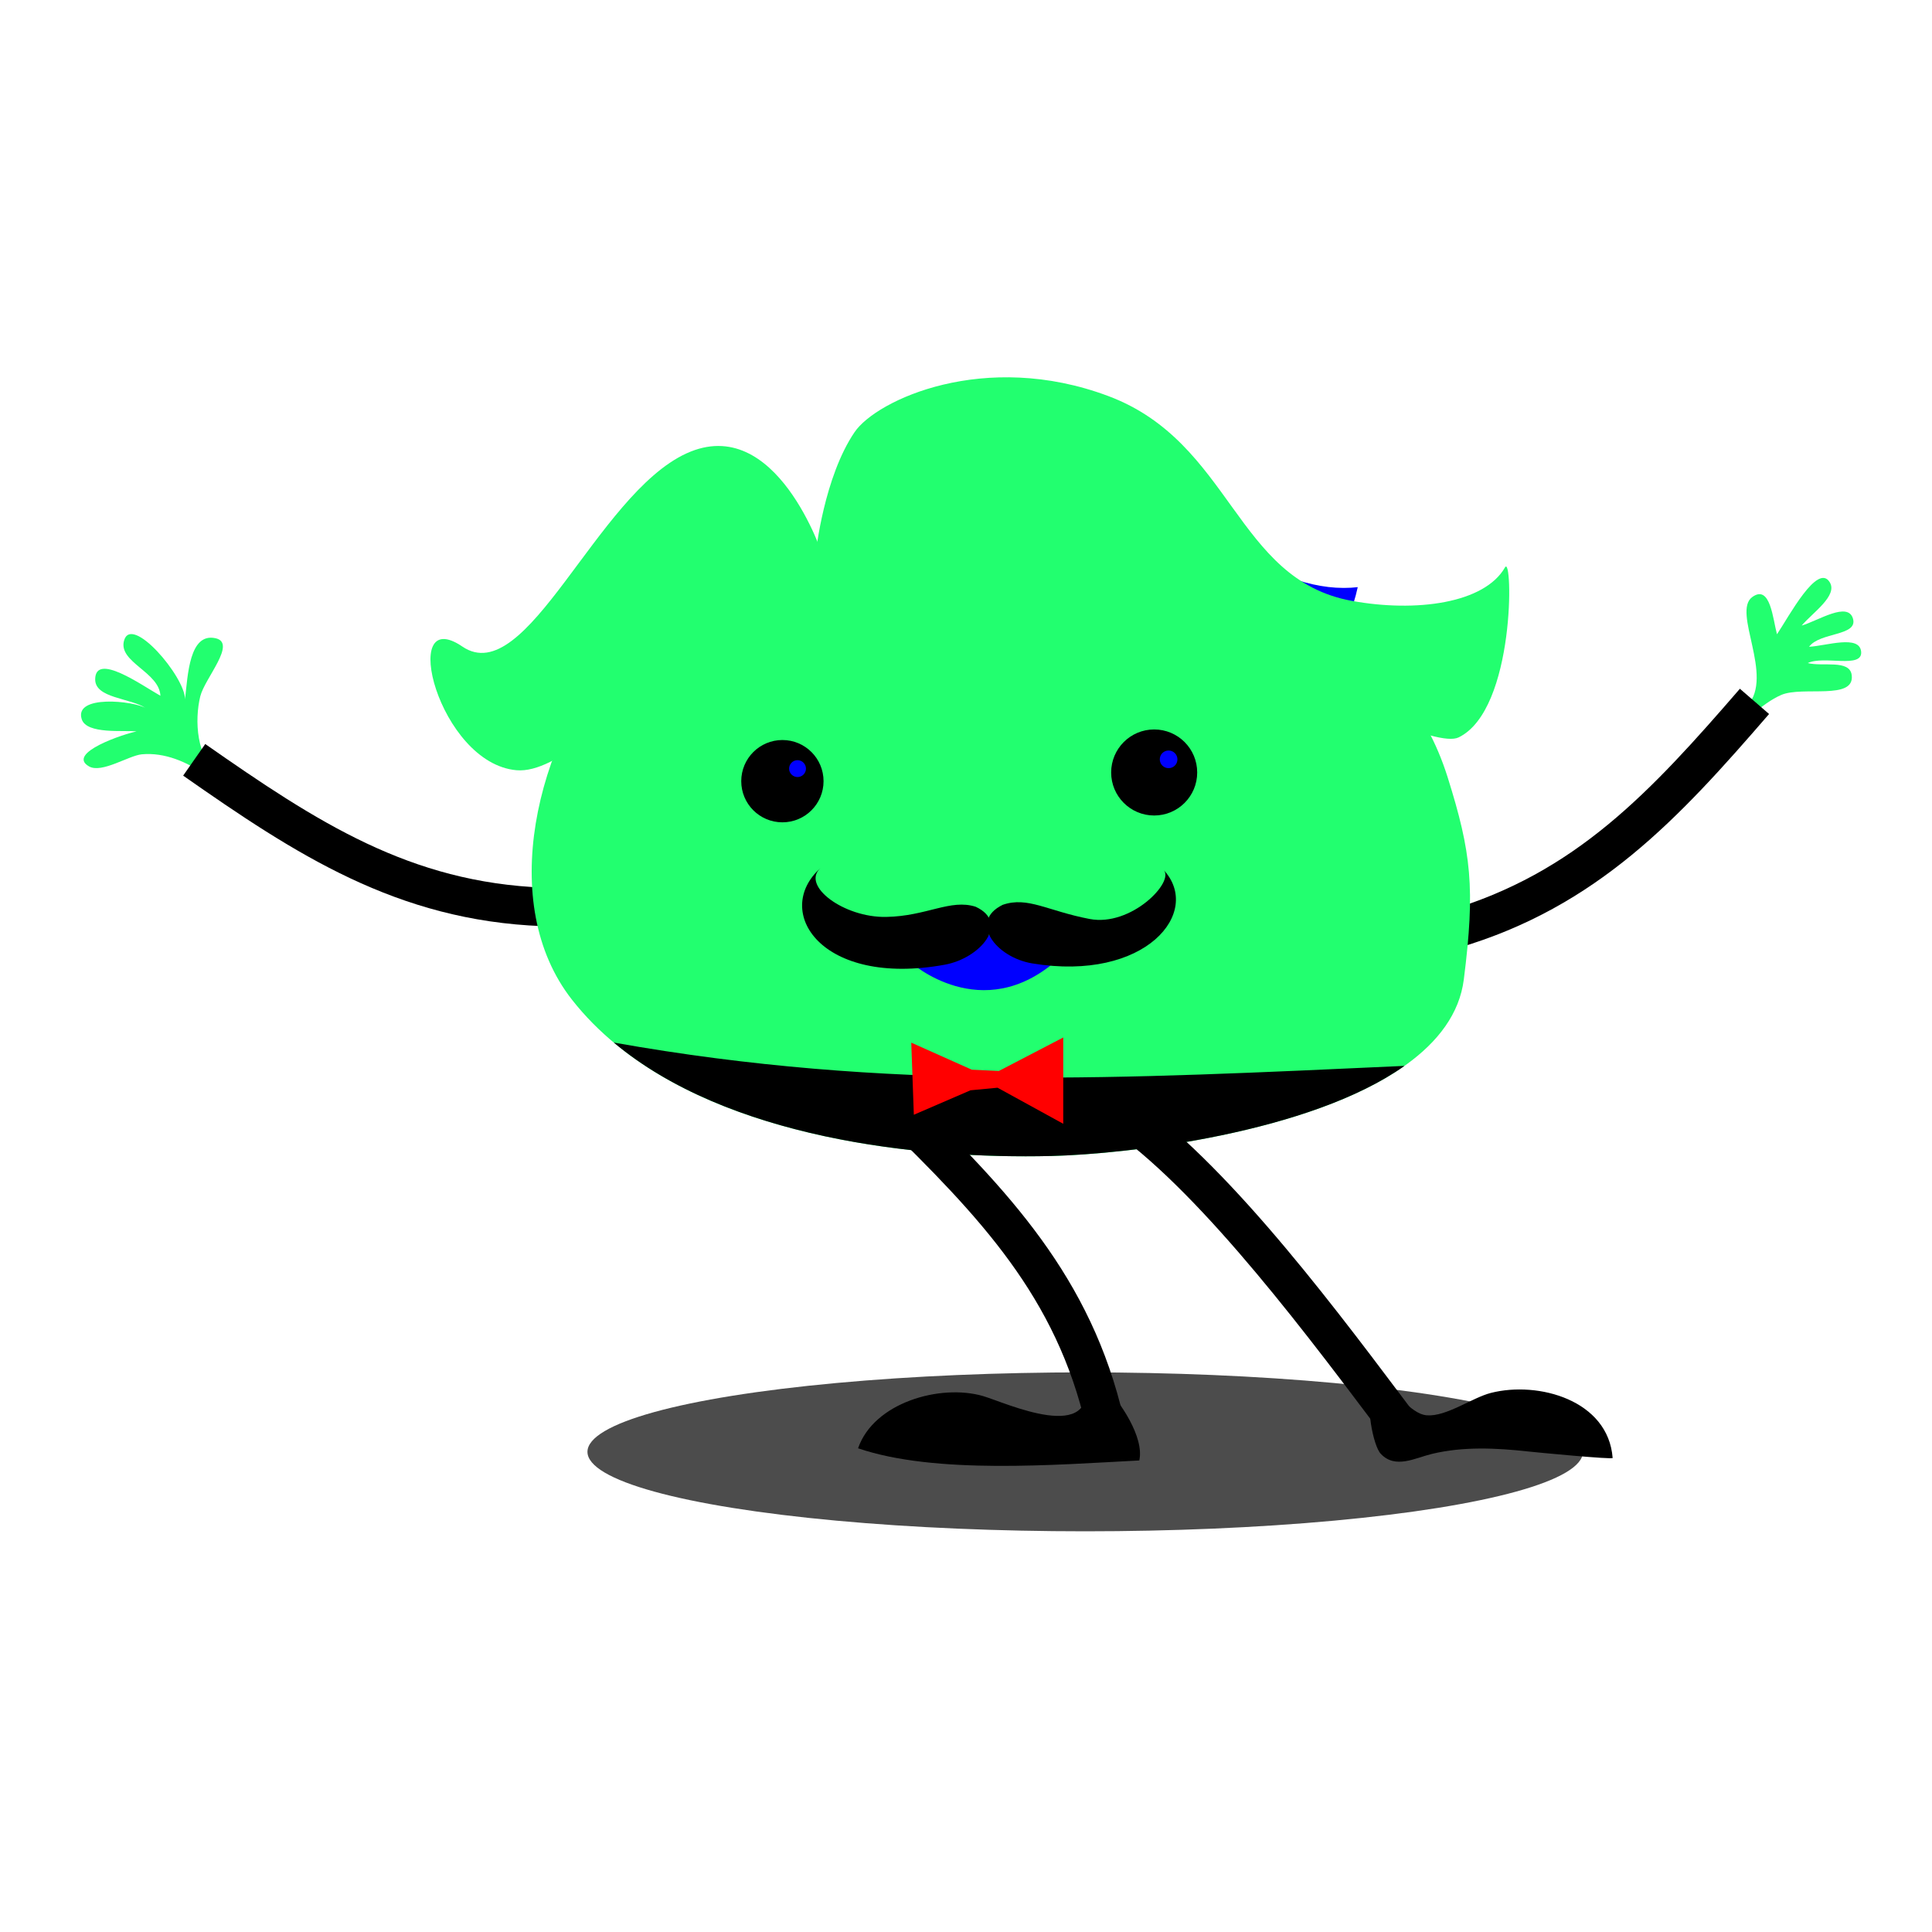 <?xml version="1.0" encoding="utf-8"?>
<!-- Generator: Adobe Illustrator 21.1.0, SVG Export Plug-In . SVG Version: 6.00 Build 0)  -->
<svg version="1.1" id="Layer_1" xmlns="http://www.w3.org/2000/svg" xmlns:xlink="http://www.w3.org/1999/xlink" x="0px" y="0px"
	 viewBox="0 0 3000 3000" style="enable-background:new 0 0 3000 3000;" xml:space="preserve">
<style type="text/css">
	.st0{fill:#22FF6F;}
	.st1{opacity:0.7;}
	.st2{fill:#0000FF;}
	.st3{fill:#FF0000;}
</style>
<g>
	<path class="st0" d="M339.3,1201.5c-34.2-23.9-37.5-83.1-28.3-120.3c7-28.2,57.4-82.9,23.5-90.2c-40.5-8.7-42.8,56.9-47.2,94.9
		c0.4-34.7-84.1-134.1-94.9-90.4c-8.2,33,55,48.2,56.7,84.9c-29.2-16.5-100.8-67.8-101.3-25.7c-0.3,29.7,53.7,28.7,78.9,45
		c-18.9-11.4-112.1-21.5-99.8,17.1c7.6,23.9,66.2,16.7,85.1,19c-18.3,3.4-110.1,33.6-73.7,54.3c19.7,11.2,61.6-16.9,81.9-18.8
		c35.1-3.3,70.9,11.8,98.6,32.2L339.3,1201.5z"/>
	<path class="st0" d="M2713.4,1095.8c41.9-46.3-24.4-145.8,7.6-168.8c28.1-20.2,31.9,34.7,38.3,57.9c18.6-27.8,63-111.6,81.9-80.8
		c12.9,20.9-26.7,47.3-43.6,67.3c25.7-7.6,72.2-38.2,79.8-10.4c7.3,26.9-51.4,20.4-68.3,43.3c26.4-1.3,78.9-19.4,80.9,8
		c1.9,26.4-58.1,5.2-82.9,17.3c22.7,6,64.9-6,68.2,18.5c5.4,40-76.1,16.7-109.4,31c-29.1,12.5-65.9,47.7-86.6,72.3L2713.4,1095.8z"
		/>
	<path d="M2701.7,1069.5L2701.7,1069.5l45.3,39.2c-139,160.8-266,299.7-483.7,363.5l-16.9-57.5
		C2446.3,1356,2562.3,1230.6,2701.7,1069.5z"/>
	<path d="M318.7,1155.3L318.7,1155.3l-34.3,49.1c174.2,121.8,331.4,225.2,558.1,233.7l2.2-59.8
		C636.6,1370.3,493.3,1277.3,318.7,1155.3z"/>
	<ellipse class="st1" cx="1685.1" cy="2254.4" rx="772.9" ry="123.4"/>
	<path class="st0" d="M959.1,1002.6c-127.8,151.7-187.8,400.9-70.8,549.9c160.4,204.2,505.5,248.4,744.7,242.5
		c159.9-4,613.1-61.8,640-274c18-142,11.6-197.3-25.1-314.1c-68.9-219.4-276.4-298.3-486.8-322.4c-189.6-21.7-495.6-69.6-670.5,12.7
		C1042.6,919.7,997.8,956.7,959.1,1002.6z"/>
	<path d="M1859,1199.5c0,36.9-29.9,66.8-66.8,66.8c-36.9,0-66.8-29.9-66.8-66.8c0-36.9,29.9-66.8,66.8-66.8
		C1829.1,1132.7,1859,1162.6,1859,1199.5z"/>
	<path class="st2" d="M1828.3,1179.1c0,7.6-6.1,13.7-13.7,13.7c-7.6,0-13.7-6.1-13.7-13.7s6.1-13.7,13.7-13.7
		C1822.1,1165.4,1828.3,1171.5,1828.3,1179.1z"/>
	<path d="M1278.8,1213c0,35.3-28.6,63.9-63.9,63.9c-35.3,0-63.9-28.6-63.9-63.9c0-35.3,28.6-63.9,63.9-63.9
		C1250.2,1149.1,1278.8,1177.7,1278.8,1213z"/>
	<path class="st2" d="M1251.5,1193.5c0,7.2-5.9,13.1-13.1,13.1c-7.2,0-13.1-5.9-13.1-13.1c0-7.2,5.9-13.1,13.1-13.1
		C1245.6,1180.4,1251.5,1186.3,1251.5,1193.5z"/>
	<path d="M1757.5,1778.5L1757.5,1778.5l37.7-46.5c154,125,315.6,349.8,428.3,498.7l-47.8,36.1
		C2063.1,2117.5,1901.2,1894.5,1757.5,1778.5z"/>
	<path d="M1369.8,1741.4L1369.8,1741.4l41.8-42.8c152.1,148.5,283,283.7,333.5,504.9l-58.4,13.3
		C1640.2,2013.7,1522.1,1890.3,1369.8,1741.4z"/>
	<path d="M2139.7,2250.7c1.4,2.9,2.9,5.3,4.4,6.8c22.6,24,53.2,6.4,79.4,0.1c48.5-11.7,99.8-9.2,149-3.8
		c11,1.2,131.8,12.9,131.6,10.1c-6.8-89.6-115.2-119.8-189-101c-29.1,7.4-69.3,37.1-99.4,34.8c-27.9-2.1-47.8-44.7-77.2-41.8
		C2118.3,2158,2127.7,2225.9,2139.7,2250.7z"/>
	<path d="M1684.8,2140.9c21.1,104.9-124.1,36.8-158.3,26.9c-66.6-19.3-169.7,10.2-194.1,81.1c120.5,41,307.4,25.5,436.7,18.9
		c8-35.9-29.6-91.5-54.9-117.1L1684.8,2140.9z"/>
	<path class="st2" d="M2093.5,958c6-13.2,11.1-29.2,14.8-46.3c-6.7,0.8-13.6,1.2-20.7,1.2l-1.9,0c-60.1,0-133.2-30.9-180.8-73.7
		c-8.3,14-15,28.4-19.6,42L2093.5,958z"/>
	<path class="st2" d="M1641.8,1490.4c0,0-48.5-38.5-105.3-38.3c-56.7,0.3-122.8,42-122.8,42S1524.5,1594.2,1641.8,1490.4"/>
	<path class="st0" d="M1267,857c0,0,12.5-116.2,60-186c34-50,202-128,394-56s197,285,378,318c99.6,18.2,206,4,238-52
		c12.1-21.1,16.6,221-72,264c-66,32-580-288-824-256C1337.8,902.5,1267,857,1267,857z"/>
	<path class="st0" d="M1278,864c0,0-72-224-212-160s-248,368-348,300s-36.9,181.4,84,192C927,1207,1186,816,1278,864z"/>
	<path d="M1557,1405c38.9-13.4,69.8,9.6,135,22c64.6,12.3,132-57.7,115-76c60.5,65.3-28,174-204,145
		C1546.5,1486.7,1503.6,1431.1,1557,1405z"/>
	<path d="M1515,1408c-39.2-12.6-76,14.7-139,15.8c-65.8,1.2-132.4-48.6-102-75.8c-74.9,66.8,0.7,185,193,150
		C1522,1488,1568.9,1433,1515,1408z"/>
	<path d="M953.1,1618.9c176.4,147.6,469.3,181.3,679.9,176.1c119.1-3,400.7-35.8,547.9-139.9C1741,1675,1381,1695,953.1,1618.9z"/>
	<polygon class="st3" points="1509,1661 1551,1663 1651,1611 1651,1745 1549,1689 1507,1693 1419,1731 1415,1619 	"/>
</g>
</svg>
